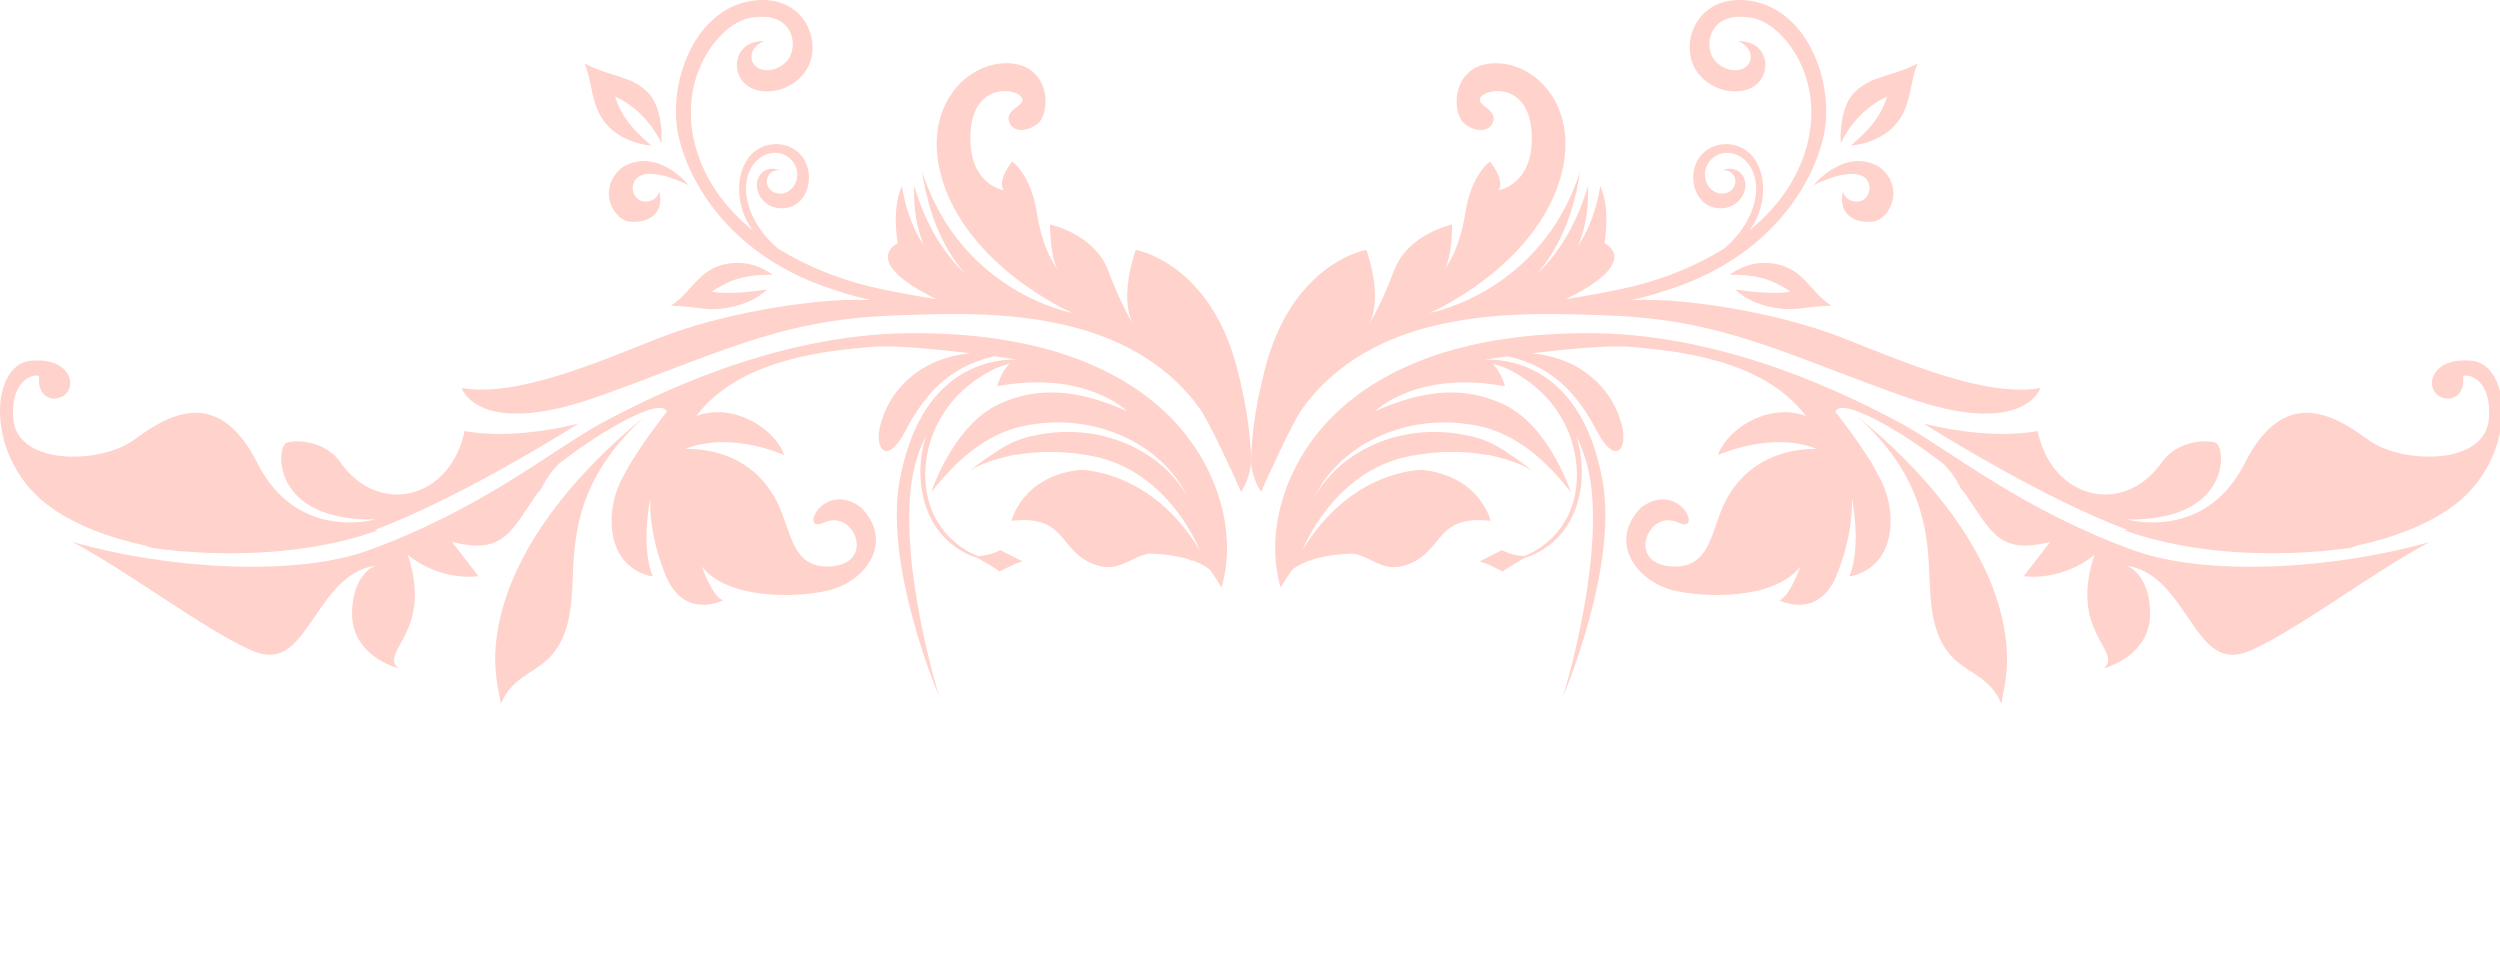 
<svg version="1.1" id="Laag_1" baseProfile="full" xmlns="http://www.w3.org/2000/svg" xmlns:xlink="http://www.w3.org/1999/xlink" x="0px" y="0px" width="529" height="205">
<style type="text/css">

    .st0 {
            fill:#FFD2CB;
        }

</style>
<g>
    <path class="st0" d="M74.497,129.418c-0.269,9.496,9.776,11.971,9.776,11.971c-4.093-3.577,7.487-7.58,2.014-23.963
        c7.314,5.801,14.964,4.485,14.964,4.485l-5.626-7.265c10.941,2.873,12.573-2.346,18.083-10.295l0.743-0.81
        c0,0,0.188-0.399,0.504-0.985c0.117-0.168,0.24-0.348,0.354-0.508c-0.04,0.029-0.078,0.061-0.119,0.088
        c0.707-1.236,1.9-3.022,3.476-4.351c0.45-0.307,0.874-0.652,1.332-0.946c2.481-1.945,6.314-4.547,10.041-6.678
        c4.774-2.73,9.375-4.689,10.729-3.514c0.158,0.139,0.259,0.289,0.364,0.443c-0.099,0.125-1.061,1.347-2.344,3.07
        c-1.987,2.67-4.742,6.547-6.247,9.417c-0.125,0.238-0.226,0.442-0.331,0.634c-1.576,2.699-2.839,6.095-2.79,10.146
        c0.125,10.727,8.702,11.604,8.702,11.604c-2.646-6.557-0.5-16.645-0.5-16.645s-0.636,7.063,3.272,16.519
        c3.911,9.458,12.11,5.169,12.11,5.169c-2.144-0.5-4.54-7.185-4.54-7.185c5.551,7.185,20.285,6.631,26.611,5.171
        c8.324-1.924,14.209-10.524,7.059-17.661c-8.072-5.927-13.37,6.049-7.563,3.151c6.088-2.613,10.61,8.27,1.766,9.339
        c-7.776,0.755-8.636-5.331-10.888-11.294c-3.342-8.846-10.832-13.591-20.39-13.55c9.68-3.84,20.895,1.317,20.895,1.317
        c-0.802-2.23-2.658-4.449-5.093-6.133c-3.72-2.571-8.793-3.898-13.533-2.125c9.336-12.484,28.886-13.876,36.952-14.628
        c4.563-0.429,13.836,0.472,21.039,1.337c-5.068,0.542-11.082,2.374-15.603,8.15c-1.672,2.135-2.683,4.514-3.25,6.367
        c-0.093,0.307-0.171,0.605-0.239,0.898c-1.204,5.254,1.65,8.164,5.332,1.066c0.188-0.363,0.378-0.719,0.568-1.066
        c5.114-9.33,10.99-13,18.21-14.78c2.924,0.388,4.847,0.675,4.847,0.675l-0.081,0.029c-4.448-0.082-14.961,1.197-21.142,14.076
        c-1.327,2.766-2.455,6.061-3.279,9.994c-4.32,18.459,8.051,47.235,8.051,47.235s-8.448-27.09-5.845-45.352
        c0.484-3.396,1.546-6.817,3.138-10.011c-2.22,6.553-1.652,14.835,2.672,20.387c3.555,4.561,8.208,5.66,8.208,5.66
        c1.469,0.951,3.446,1.936,4.593,2.865c1.637-0.842,3.12-1.627,4.84-2.165c-1.56-0.81-3.12-1.566-4.681-2.374
        c-1.343,0.715-2.84,1.142-4.68,1.272c-0.6-0.188-8.069-2.972-10.457-11.626c-1.44-5.221-0.702-10.99,1.615-15.887
        c0.364-0.77,0.768-1.519,1.208-2.239c3.379-5.536,8.337-8.565,11.446-10.022c0.944-0.381,1.921-0.707,2.93-0.977
        c-1.94,1.697-2.702,4.808-2.702,4.808c18.633-3.5,27.523,5.298,27.523,5.298c-7.563-3.314-17.182-6.302-27.4-1.389
        c-2.262,1.09-4.242,2.697-5.947,4.521c-4.978,5.321-7.625,12.486-8.159,14.032c5.082-6.495,11.22-12.21,19.408-14.032
        c0.882-0.195,1.787-0.348,2.717-0.449c3.982-0.578,8.061-0.405,11.959,0.449c8.613,1.891,16.348,7.123,20.22,15.012
        c-6.427-11.074-19.896-15.59-31.845-13.121c-3.642,0.554-6.83,2.117-9.702,4.236c-2.417,1.497-4.724,3.462-4.724,3.462
        c2.843-2.171,9.551-3.531,9.958-3.61c-0.179,0.068-0.367,0.109-0.54,0.181c4.826-0.89,10.377-1.019,16.583,0.167
        c16.363,3.121,22.8,19.957,22.8,19.957c-10.313-17.216-25.356-17.024-25.356-17.024c-12.328,1.382-14.468,10.784-14.468,10.784
        c11.628-1.328,9.928,6.144,17.119,9.077c5.339,2.179,7.462-1.155,11.802-2.13c0.828,0,4.894,0.07,8.633,1.204
        c0.016,0.015,0.033,0.031,0.046,0.047c0.229,0.109,0.444,0.217,0.655,0.329c-0.053-0.072-0.112-0.143-0.166-0.213
        c1.47,0.491,2.845,1.168,3.931,2.073c0.839,1.212,1.652,2.446,2.416,3.708c3.231-11.2-0.513-24.391-9.081-34.139
        c-0.688-0.783-1.408-1.543-2.157-2.281c-10.498-10.314-28.027-17.609-54.893-17.376c-28.758,0.255-54.99,13.619-65.078,19.046
        c-0.362,0.194-0.729,0.398-1.104,0.611c-10.067,5.715-24.734,17.739-48.083,26.252c-16.179,5.896-43.919,3.736-62.759-1.748
        c12.801,6.888,27.178,18.062,37.579,22.829c5.818,2.667,8.8-0.063,12.204-4.837c3.781-5.303,7.213-11.879,14.366-12.967
        C79.482,119.691,74.734,121.195,74.497,129.418z"/>
    <path class="st0" d="M115.599,139.775c4.985-4.379,5.358-11.518,5.603-17.724c0.331-8.327,0.886-19.767,13.083-31.89
        c0.601-0.598,1.23-1.195,1.89-1.797c-0.72,0.584-1.442,1.184-2.164,1.797c-13.325,11.318-26.926,27.621-28.986,45.225
        c-0.793,6.754,0.601,11.11,0.966,13.534C108.141,143.688,112.23,142.733,115.599,139.775z"/>
    <path class="st0" d="M424.445,135.387c-2.061-17.604-15.66-33.906-28.986-45.225c-0.724-0.613-1.444-1.213-2.165-1.797
        c0.661,0.602,1.289,1.199,1.891,1.797c12.196,12.123,12.753,23.563,13.085,31.89c0.244,6.206,0.616,13.345,5.602,17.724
        c3.367,2.958,7.458,3.913,9.607,9.146C423.841,146.497,425.236,142.141,424.445,135.387z"/>
    <path class="st0" d="M130.781,22.123c-0.23-0.538-0.446-1.105-0.639-1.708c1.04,0.478,2.034,1.049,2.974,1.708
        c2.853,1.998,5.21,4.792,6.855,8.174c0,0,0.336-4.545-1.223-8.174c-0.465-1.083-1.099-2.083-1.961-2.858
        c-3.753-3.371-6.853-2.74-13.091-5.812c1.154,2.64,1.323,5.739,2.313,8.67c0.377,1.118,0.872,2.21,1.587,3.244
        c3.537,5.109,10.216,5.427,10.216,5.427C135.44,28.685,132.594,26.347,130.781,22.123z"/>
    <path class="st0" d="M139.487,40.511l-0.007-0.03l-0.004,0.03c-0.311,2.023-3.545,3.098-5.024,1.067
        c-0.237-0.326-0.399-0.689-0.488-1.067c-0.209-0.891-0.014-1.859,0.56-2.569c2.172-2.681,8.762,0,11.199,1.246
        c0,0-6.469-8.043-13.785-3.957c-2.079,1.537-2.981,3.448-3.092,5.28c-0.181,2.976,1.728,5.748,4.08,6.365
        C137.824,47.439,140.562,44.627,139.487,40.511z"/>
    <path class="st0" d="M162.347,61.266c-3.958,0.57-8.973,1.043-11.749,0.423c0.677-0.433,1.319-0.822,1.948-1.168
        c3.127-1.724,5.923-2.41,10.954-2.395c-1.41-0.929-4.976-3.372-10.229-2.189c-3.203,0.723-5.047,2.604-6.84,4.584
        c-1.34,1.48-2.653,3.015-4.482,4.166c5.212,0.129,7.335,1.053,10.804,0.621C156.43,64.851,159.797,63.591,162.347,61.266z"/>
    <path class="st0" d="M31.932,115.891c0,0,1.986,0.326,5.258,0.637c0.442,0.057,0.88,0.135,1.321,0.186
        c-0.118-0.031-0.237-0.065-0.352-0.094c8.971,0.77,26.205,1.212,41.783-4.407l-0.663-0.069
        c17.115-6.449,37.769-19.154,42.279-21.98c0.583-0.366,0.899-0.568,0.899-0.568s-0.863,0.243-2.338,0.568
        c-4.212,0.928-13.417,2.527-21.811,1.053c-2.967,14.367-18.118,18.176-26.246,6.648c-3.483-4.949-10.07-4.795-11.473-4.158
        c-2.184,0.992-3.198,16.616,18.812,16.203c0,0-16.497,4.814-24.931-11.904c-1.834-3.635-3.777-6.162-5.765-7.842
        c-5.412-4.572-11.164-2.845-16.011,0c-1.56,0.916-3.026,1.946-4.356,2.92c-6.618,4.847-22.861,5.476-25.242-2.92
        c-0.129-0.457-0.221-0.941-0.265-1.455c-0.693-8.079,3.988-9.678,5.433-9.165c0,0-0.6,4.388,2.963,4.796
        c5.497,0.104,5.347-8.773-4.446-8.025c-5,0.234-7.599,6.537-6.554,13.85c0.866,6.067,4.243,12.832,10.837,17.406
        c5.249,3.639,12.119,6.261,19.691,7.873L31.932,115.891z"/>
    <path class="st0" d="M383.75,39.188c2.434-1.246,9.025-3.927,11.197-1.246c0.576,0.71,0.768,1.678,0.56,2.569
        c-0.089,0.378-0.249,0.741-0.487,1.067c-1.479,2.031-4.713,0.956-5.023-1.067l-0.006-0.03l-0.006,0.03
        c-1.075,4.116,1.662,6.928,6.563,6.365c2.352-0.618,4.258-3.389,4.078-6.365c-0.111-1.832-1.012-3.743-3.092-5.28
        C390.217,31.146,383.75,39.188,383.75,39.188z"/>
    <path class="st0" d="M390.72,22.123c-1.559,3.629-1.221,8.174-1.221,8.174c1.645-3.381,4.002-6.176,6.854-8.174
        c0.943-0.659,1.936-1.23,2.976-1.708c-0.193,0.603-0.407,1.17-0.639,1.708c-1.815,4.224-4.66,6.562-7.034,8.671
        c0,0,6.68-0.318,10.217-5.427c0.715-1.034,1.212-2.126,1.588-3.244c0.99-2.932,1.156-6.031,2.311-8.67
        c-6.237,3.072-9.336,2.441-13.088,5.812C391.82,20.04,391.187,21.041,390.72,22.123z"/>
    <path class="st0" d="M359.222,15.368c2.779,3.67,7.506,4.688,10.75,3.491c3.531-1.302,4.697-5.697,2.377-8.405
        c-1.679-1.955-4.625-1.765-4.625-1.765c2.497,0.892,3.475,3.389,2.158,4.998c-1.931,2.366-6.657,0.922-7.808-2.239
        c-1.277-3.515,0.663-8.669,7.533-7.8c5.444,0.085,12.886,7.709,13.616,18.475c0.291,4.279-0.478,9.053-2.855,14.049
        c-0.717,1.506-1.559,2.953-2.503,4.339c-2.097,3.062-4.714,5.823-7.708,8.273c0.438-0.604,0.857-1.276,1.252-2.025
        c1.016-1.923,1.574-4.112,1.65-6.249c0.107-3-0.732-5.902-2.602-7.844c-2.608-2.715-7.221-2.955-10.037-0.316
        c-2.213,2.075-2.641,5.535-1.553,8.16c0.598,1.437,1.645,2.623,3.105,3.193c3.597,1.241,6.354-0.774,7.125-3.193
        c0.051-0.165,0.095-0.331,0.13-0.496c0.606-3.019-1.968-5.208-4.913-3.946c1.588-0.316,2.864,0.871,2.896,2.252
        c0.018,0.798-0.383,1.667-1.199,2.189c-0.543,0.346-1.27,0.541-2.178,0.455c-0.41-0.104-0.784-0.259-1.113-0.455
        c-0.958-0.564-1.578-1.467-1.824-2.485c-0.803-3.319,2.172-6.313,5.59-5.584c2.596,0.555,5.168,3.076,5.143,7.867l-0.018,0.202
        c-0.51,5.925-4.373,10.051-6.778,12.08c-5.755,3.593-12.349,6.256-19.019,7.93c-0.854,0.214-1.708,0.413-2.564,0.595
        c-4.054,0.861-8.227,1.612-11.911,2.182c2.017-0.99,3.659-1.915,4.993-2.776c9.539-6.16,3.176-9.057,3.176-9.057
        c0.767-5.028,0.373-8.521-0.444-10.953c-0.135-0.401-0.281-0.774-0.437-1.121c-0.063,0.375-0.133,0.748-0.205,1.121
        c-0.803,4.096-2.15,8.033-4.508,11.492c1.602-3.716,2.127-7.63,2.137-11.492c0-0.398-0.005-0.797-0.014-1.195
        c-0.121,0.4-0.246,0.798-0.373,1.195c-2.137,6.59-5.414,12.714-10.504,17.513c4.419-5.077,6.977-11.171,8.409-17.513
        c0.315-1.399,0.578-2.811,0.792-4.225c-0.477,1.479-1.006,2.885-1.576,4.225c-4.244,9.974-10.881,16.194-16.854,20.01
        c-7.164,4.575-13.378,5.695-13.378,5.695s4.393-1.904,9.749-5.695c6.044-4.277,13.316-10.956,16.896-20.01
        c0.174-0.443,0.342-0.89,0.498-1.344c2.367-6.836,1.846-12.666-0.259-17.044c-2.718-5.653-8.073-8.888-13.262-8.746
        c-6.151,0.167-8.191,4.95-7.931,8.746c0.131,1.887,0.83,3.53,1.877,4.241c3.154,2.145,5.801,1.012,5.928-1.259
        c0.074-1.354-1.465-2.169-2.345-2.981c-0.596-0.549-0.889-1.099-0.178-1.812c1.288-1.288,6.134-2.039,8.807,1.812
        c0.991,1.427,1.683,3.486,1.786,6.386c0.378,10.72-7.063,11.731-7.063,11.731c1.516-2.019-1.764-6.055-1.764-6.055
        s-2.424,1.552-4.107,6.326c-0.465,1.315-0.872,2.872-1.158,4.71c-1.3,8.351-4.498,11.95-4.615,12.078v-0.001
        c1.869-2.122,1.871-9.808,1.871-9.808s-9.364,1.987-12.297,9.745c-0.45,1.194-0.889,2.288-1.306,3.286
        c-2.296,5.487-3.991,8.06-3.991,8.06c1.249-2.344,1.406-5.327,1.148-8.06c-0.39-4.099-1.716-7.639-1.716-7.639
        s-6.345,1.046-12.452,7.639c-3.443,3.717-6.811,9.192-8.924,17.238c-1.236,4.704-2.012,8.825-2.465,12.403
        c-0.361,2.832-0.521,5.324-0.549,7.493c-0.029-2.169-0.188-4.661-0.549-7.493c-0.456-3.578-1.229-7.699-2.466-12.403
        c-2.114-8.045-5.481-13.521-8.924-17.238c-6.108-6.593-12.454-7.639-12.454-7.639s-1.326,3.541-1.715,7.639
        c-0.258,2.733-0.101,5.716,1.147,8.06c0,0-1.694-2.573-3.99-8.06c-0.418-0.999-0.856-2.092-1.307-3.286
        c-2.933-7.758-12.296-9.745-12.296-9.745s0.001,7.687,1.87,9.808V57.3c-0.117-0.128-3.315-3.727-4.614-12.078
        c-0.286-1.838-0.693-3.396-1.157-4.71c-1.686-4.774-4.108-6.326-4.108-6.326s-3.28,4.036-1.764,6.055c0,0-7.44-1.011-7.063-11.731
        c0.103-2.899,0.796-4.958,1.787-6.386c2.673-3.851,7.517-3.1,8.805-1.812c0.712,0.713,0.419,1.263-0.176,1.812
        c-0.88,0.812-2.42,1.628-2.345,2.981c0.126,2.271,2.772,3.404,5.927,1.259c1.047-0.711,1.746-2.354,1.876-4.241
        c0.262-3.796-1.78-8.58-7.931-8.746c-5.188-0.142-10.544,3.093-13.261,8.746c-2.104,4.378-2.625,10.208-0.26,17.044
        c0.157,0.454,0.326,0.901,0.5,1.344c3.579,9.054,10.851,15.733,16.896,20.01c5.356,3.791,9.748,5.695,9.748,5.695
        s-6.213-1.121-13.377-5.695c-5.974-3.815-12.609-10.036-16.854-20.01c-0.57-1.34-1.099-2.746-1.576-4.225
        c0.215,1.415,0.477,2.826,0.793,4.225c1.433,6.342,3.99,12.436,8.409,17.513c-5.092-4.799-8.367-10.923-10.503-17.513
        c-0.129-0.397-0.254-0.795-0.374-1.195c-0.01,0.398-0.015,0.796-0.013,1.195c0.009,3.862,0.534,7.775,2.134,11.492
        c-2.356-3.458-3.703-7.396-4.506-11.492c-0.074-0.373-0.142-0.746-0.207-1.121c-0.154,0.346-0.301,0.719-0.436,1.121
        c-0.817,2.431-1.211,5.925-0.445,10.953c0,0-6.363,2.897,3.177,9.057c1.333,0.862,2.976,1.787,4.993,2.776
        c-3.684-0.569-7.858-1.32-11.912-2.182c-0.855-0.182-1.71-0.381-2.564-0.595c-6.671-1.674-13.265-4.337-19.018-7.93
        c-2.408-2.028-6.269-6.155-6.78-12.08l-0.017-0.202c-0.027-4.792,2.546-7.313,5.144-7.867c3.415-0.728,6.39,2.265,5.589,5.584
        c-0.247,1.018-0.867,1.92-1.824,2.485c-0.331,0.196-0.703,0.351-1.113,0.455c-0.908,0.085-1.635-0.109-2.178-0.455
        c-0.816-0.522-1.217-1.391-1.198-2.189c0.033-1.381,1.308-2.569,2.894-2.252c-2.946-1.263-5.519,0.927-4.911,3.946
        c0.034,0.166,0.077,0.332,0.129,0.496c0.77,2.418,3.528,4.434,7.124,3.193c1.46-0.57,2.509-1.756,3.104-3.193
        c1.088-2.625,0.661-6.085-1.552-8.16c-2.814-2.639-7.428-2.399-10.037,0.316c-1.867,1.942-2.709,4.844-2.602,7.844
        c0.076,2.137,0.635,4.325,1.649,6.249c0.396,0.749,0.818,1.421,1.254,2.025c-2.993-2.45-5.613-5.211-7.707-8.273
        c-0.947-1.386-1.786-2.833-2.504-4.339c-2.378-4.996-3.147-9.771-2.856-14.049c0.729-10.766,8.172-18.389,13.616-18.475
        c6.872-0.869,8.811,4.285,7.534,7.8c-1.15,3.161-5.875,4.604-7.81,2.239c-1.313-1.608-0.336-4.105,2.163-4.998
        c0,0-2.948-0.19-4.626,1.765c-2.323,2.708-1.154,7.103,2.375,8.405c3.244,1.197,7.971,0.179,10.75-3.491
        c4.454-5.877,0.058-17.536-12.12-15.016c-9.294,2.02-14.594,12.245-15.062,21.771c-0.125,2.561,0.097,5.071,0.686,7.357
        c0.81,3.319,2.336,7.147,4.751,11.031c4.72,7.59,12.837,15.39,25.645,20.01c1.049,0.378,2.126,0.737,3.239,1.071
        c2.174,0.752,4.269,1.318,6.263,1.733l0.65,0.133c-2.261-0.043-4.544-0.029-6.701,0.077c-8.948,0.443-25.221,2.932-38.088,7.976
        c-12.863,5.047-30.018,12.612-41.809,10.6c0,0,3.403,10.783,28.57,1.893c25.158-8.891,38.212-16.276,62.238-17.213
        c18.714-0.742,48.629-2.191,64.743,18.807l0.063,0.199c0.547,0.447,1.553,2.158,2.707,4.365c2.846,5.439,6.594,13.895,6.594,13.895
        c2.002-3.006,2.113-6.194,2.118-6.393c0.004,0.198,0.113,3.387,2.119,6.393c0,0,3.745-8.455,6.593-13.895
        c1.154-2.207,2.161-3.918,2.706-4.365l0.063-0.199c16.113-20.998,46.027-19.549,64.742-18.807
        c24.027,0.937,37.08,8.323,62.239,17.213c25.165,8.891,28.569-1.893,28.569-1.893c-11.792,2.013-28.945-5.553-41.809-10.6
        c-12.867-5.044-29.139-7.533-38.089-7.976c-2.155-0.106-4.438-0.12-6.699-0.077l0.651-0.133c1.992-0.416,4.088-0.981,6.262-1.733
        c1.113-0.333,2.191-0.693,3.238-1.071c12.807-4.62,20.926-12.419,25.645-20.01c2.416-3.884,3.943-7.712,4.752-11.031
        c0.589-2.287,0.809-4.797,0.686-7.357c-0.467-9.526-5.769-19.751-15.064-21.771C359.167-2.168,354.768,9.49,359.222,15.368z"/>
    <path class="st0" d="M518.242,84.338c3.563-0.408,2.961-4.796,2.961-4.796c1.445-0.513,6.129,1.086,5.436,9.165
        c-0.045,0.514-0.137,0.998-0.266,1.455c-2.381,8.396-18.623,7.767-25.244,2.92c-1.328-0.974-2.795-2.004-4.355-2.92
        c-4.844-2.845-10.598-4.572-16.01,0c-1.988,1.68-3.93,4.207-5.764,7.842c-8.435,16.719-24.931,11.904-24.931,11.904
        c22.01,0.413,20.995-15.211,18.811-16.203c-1.4-0.637-7.989-0.791-11.473,4.158c-8.128,11.527-23.278,7.719-26.247-6.648
        c-8.393,1.475-17.599-0.125-21.81-1.053c-1.474-0.325-2.34-0.568-2.34-0.568s0.316,0.202,0.901,0.568
        c4.508,2.826,25.164,15.531,42.277,21.98l-0.66,0.069c15.576,5.619,32.813,5.177,41.781,4.407
        c-0.114,0.028-0.234,0.063-0.352,0.094c0.443-0.051,0.879-0.129,1.322-0.186c3.271-0.311,5.257-0.637,5.257-0.637l1.177-0.449
        c7.57-1.612,14.441-4.234,19.691-7.873c6.592-4.574,9.968-11.339,10.834-17.406c1.047-7.313-1.552-13.615-6.553-13.85
        C512.892,75.564,512.744,84.441,518.242,84.338z"/>
    <path class="st0" d="M376.923,60.521c0.63,0.347,1.271,0.735,1.947,1.168c-2.775,0.62-7.789,0.147-11.748-0.423
        c2.549,2.325,5.916,3.584,9.592,4.042c3.469,0.432,5.593-0.492,10.807-0.621c-1.831-1.151-3.143-2.686-4.483-4.166
        c-1.792-1.98-3.639-3.861-6.842-4.584c-5.251-1.182-8.817,1.26-10.227,2.189C371.002,58.111,373.796,58.797,376.923,60.521z"/>
    <path class="st0" d="M451.377,116.414c-23.35-8.513-38.017-20.537-48.085-26.252c-0.373-0.213-0.74-0.417-1.104-0.611
        c-10.088-5.427-36.317-18.791-65.076-19.046c-26.865-0.233-44.396,7.062-54.893,17.376c-0.75,0.738-1.469,1.498-2.157,2.281
        c-8.567,9.748-12.312,22.938-9.081,34.139c0.764-1.262,1.576-2.496,2.416-3.708c1.086-0.905,2.461-1.582,3.931-2.073
        c-0.054,0.07-0.112,0.141-0.166,0.213c0.212-0.112,0.427-0.22,0.657-0.329c0.012-0.016,0.029-0.032,0.045-0.047
        c3.74-1.134,7.806-1.204,8.634-1.204c4.339,0.975,6.462,4.309,11.802,2.13c7.19-2.934,5.491-10.405,17.119-9.077
        c0,0-2.141-9.402-14.469-10.784c0,0-15.044-0.191-25.355,17.024c0,0,6.437-16.836,22.8-19.957
        c6.205-1.186,11.757-1.057,16.583-0.167c-0.172-0.071-0.359-0.112-0.539-0.181c0.406,0.079,7.115,1.439,9.957,3.61
        c0,0-2.307-1.965-4.723-3.462c-2.873-2.119-6.061-3.683-9.703-4.236c-11.949-2.469-25.418,2.047-31.844,13.121
        c3.873-7.889,11.607-13.121,20.221-15.012c3.898-0.854,7.977-1.027,11.958-0.449c0.932,0.102,1.835,0.254,2.718,0.449
        c8.188,1.822,14.326,7.537,19.408,14.032c-0.533-1.546-3.182-8.711-8.158-14.032c-1.706-1.824-3.686-3.432-5.949-4.521
        c-10.217-4.913-19.836-1.926-27.399,1.389c0,0,8.89-8.798,27.522-5.298c0,0-0.76-3.11-2.7-4.808
        c1.009,0.27,1.985,0.596,2.929,0.977c3.109,1.457,8.068,4.486,11.445,10.022c0.441,0.721,0.846,1.47,1.208,2.239
        c2.317,4.896,3.056,10.666,1.616,15.887c-2.389,8.654-9.857,11.438-10.458,11.626c-1.839-0.131-3.335-0.558-4.679-1.272
        c-1.561,0.808-3.121,1.564-4.681,2.374c1.72,0.538,3.204,1.323,4.841,2.165c1.146-0.93,3.122-1.914,4.591-2.865
        c0,0,4.655-1.1,8.209-5.66c4.324-5.552,4.894-13.834,2.673-20.387c1.592,3.193,2.654,6.615,3.138,10.011
        c2.603,18.262-5.845,45.352-5.845,45.352s12.372-28.776,8.053-47.235c-0.824-3.934-1.953-7.229-3.279-9.994
        c-6.183-12.879-16.694-14.158-21.143-14.076l-0.082-0.029c0,0,1.924-0.287,4.848-0.675c7.219,1.78,13.097,5.45,18.21,14.78
        c0.19,0.348,0.38,0.703,0.567,1.066c3.684,7.098,6.535,4.188,5.334-1.066c-0.07-0.293-0.148-0.592-0.24-0.898
        c-0.568-1.854-1.578-4.232-3.25-6.367c-4.521-5.776-10.535-7.608-15.604-8.15c7.205-0.865,16.477-1.766,21.039-1.337
        c8.066,0.752,27.617,2.144,36.953,14.628c-4.739-1.773-9.813-0.446-13.534,2.125c-2.435,1.684-4.29,3.902-5.093,6.133
        c0,0,11.216-5.157,20.894-1.317c-9.558-0.041-17.046,4.704-20.388,13.55c-2.251,5.963-3.111,12.049-10.889,11.294
        c-8.842-1.069-4.321-11.952,1.768-9.339c5.805,2.897,0.51-9.078-7.565-3.151c-7.149,7.137-1.265,15.737,7.06,17.661
        c6.326,1.46,21.059,2.014,26.609-5.171c0,0-2.396,6.685-4.539,7.185c0,0,8.2,4.289,12.111-5.169
        c3.906-9.456,3.271-16.519,3.271-16.519s2.146,10.088-0.5,16.645c0,0,8.578-0.877,8.701-11.604
        c0.051-4.052-1.215-7.447-2.788-10.146c-0.104-0.191-0.206-0.396-0.333-0.634c-1.502-2.87-4.258-6.747-6.246-9.417
        c-1.283-1.724-2.245-2.945-2.343-3.07c0.104-0.154,0.206-0.305,0.362-0.443c1.354-1.176,5.957,0.783,10.73,3.514
        c3.727,2.131,7.559,4.732,10.041,6.678c0.458,0.294,0.882,0.64,1.331,0.946c1.577,1.328,2.77,3.114,3.478,4.351
        c-0.041-0.027-0.079-0.059-0.12-0.088c0.113,0.16,0.237,0.34,0.354,0.508c0.314,0.586,0.505,0.985,0.505,0.985l0.743,0.81
        c5.51,7.949,7.142,13.168,18.083,10.295l-5.626,7.265c0,0,7.649,1.315,14.965-4.485c-5.473,16.383,6.107,20.386,2.014,23.963
        c0,0,10.045-2.475,9.775-11.971c-0.237-8.223-4.986-9.727-4.986-9.727c7.154,1.088,10.589,7.664,14.369,12.967
        c3.402,4.773,6.383,7.504,12.203,4.837c10.401-4.768,24.779-15.941,37.577-22.829C495.296,120.15,467.554,122.31,451.377,116.414z"
        />
</g>
</svg>
